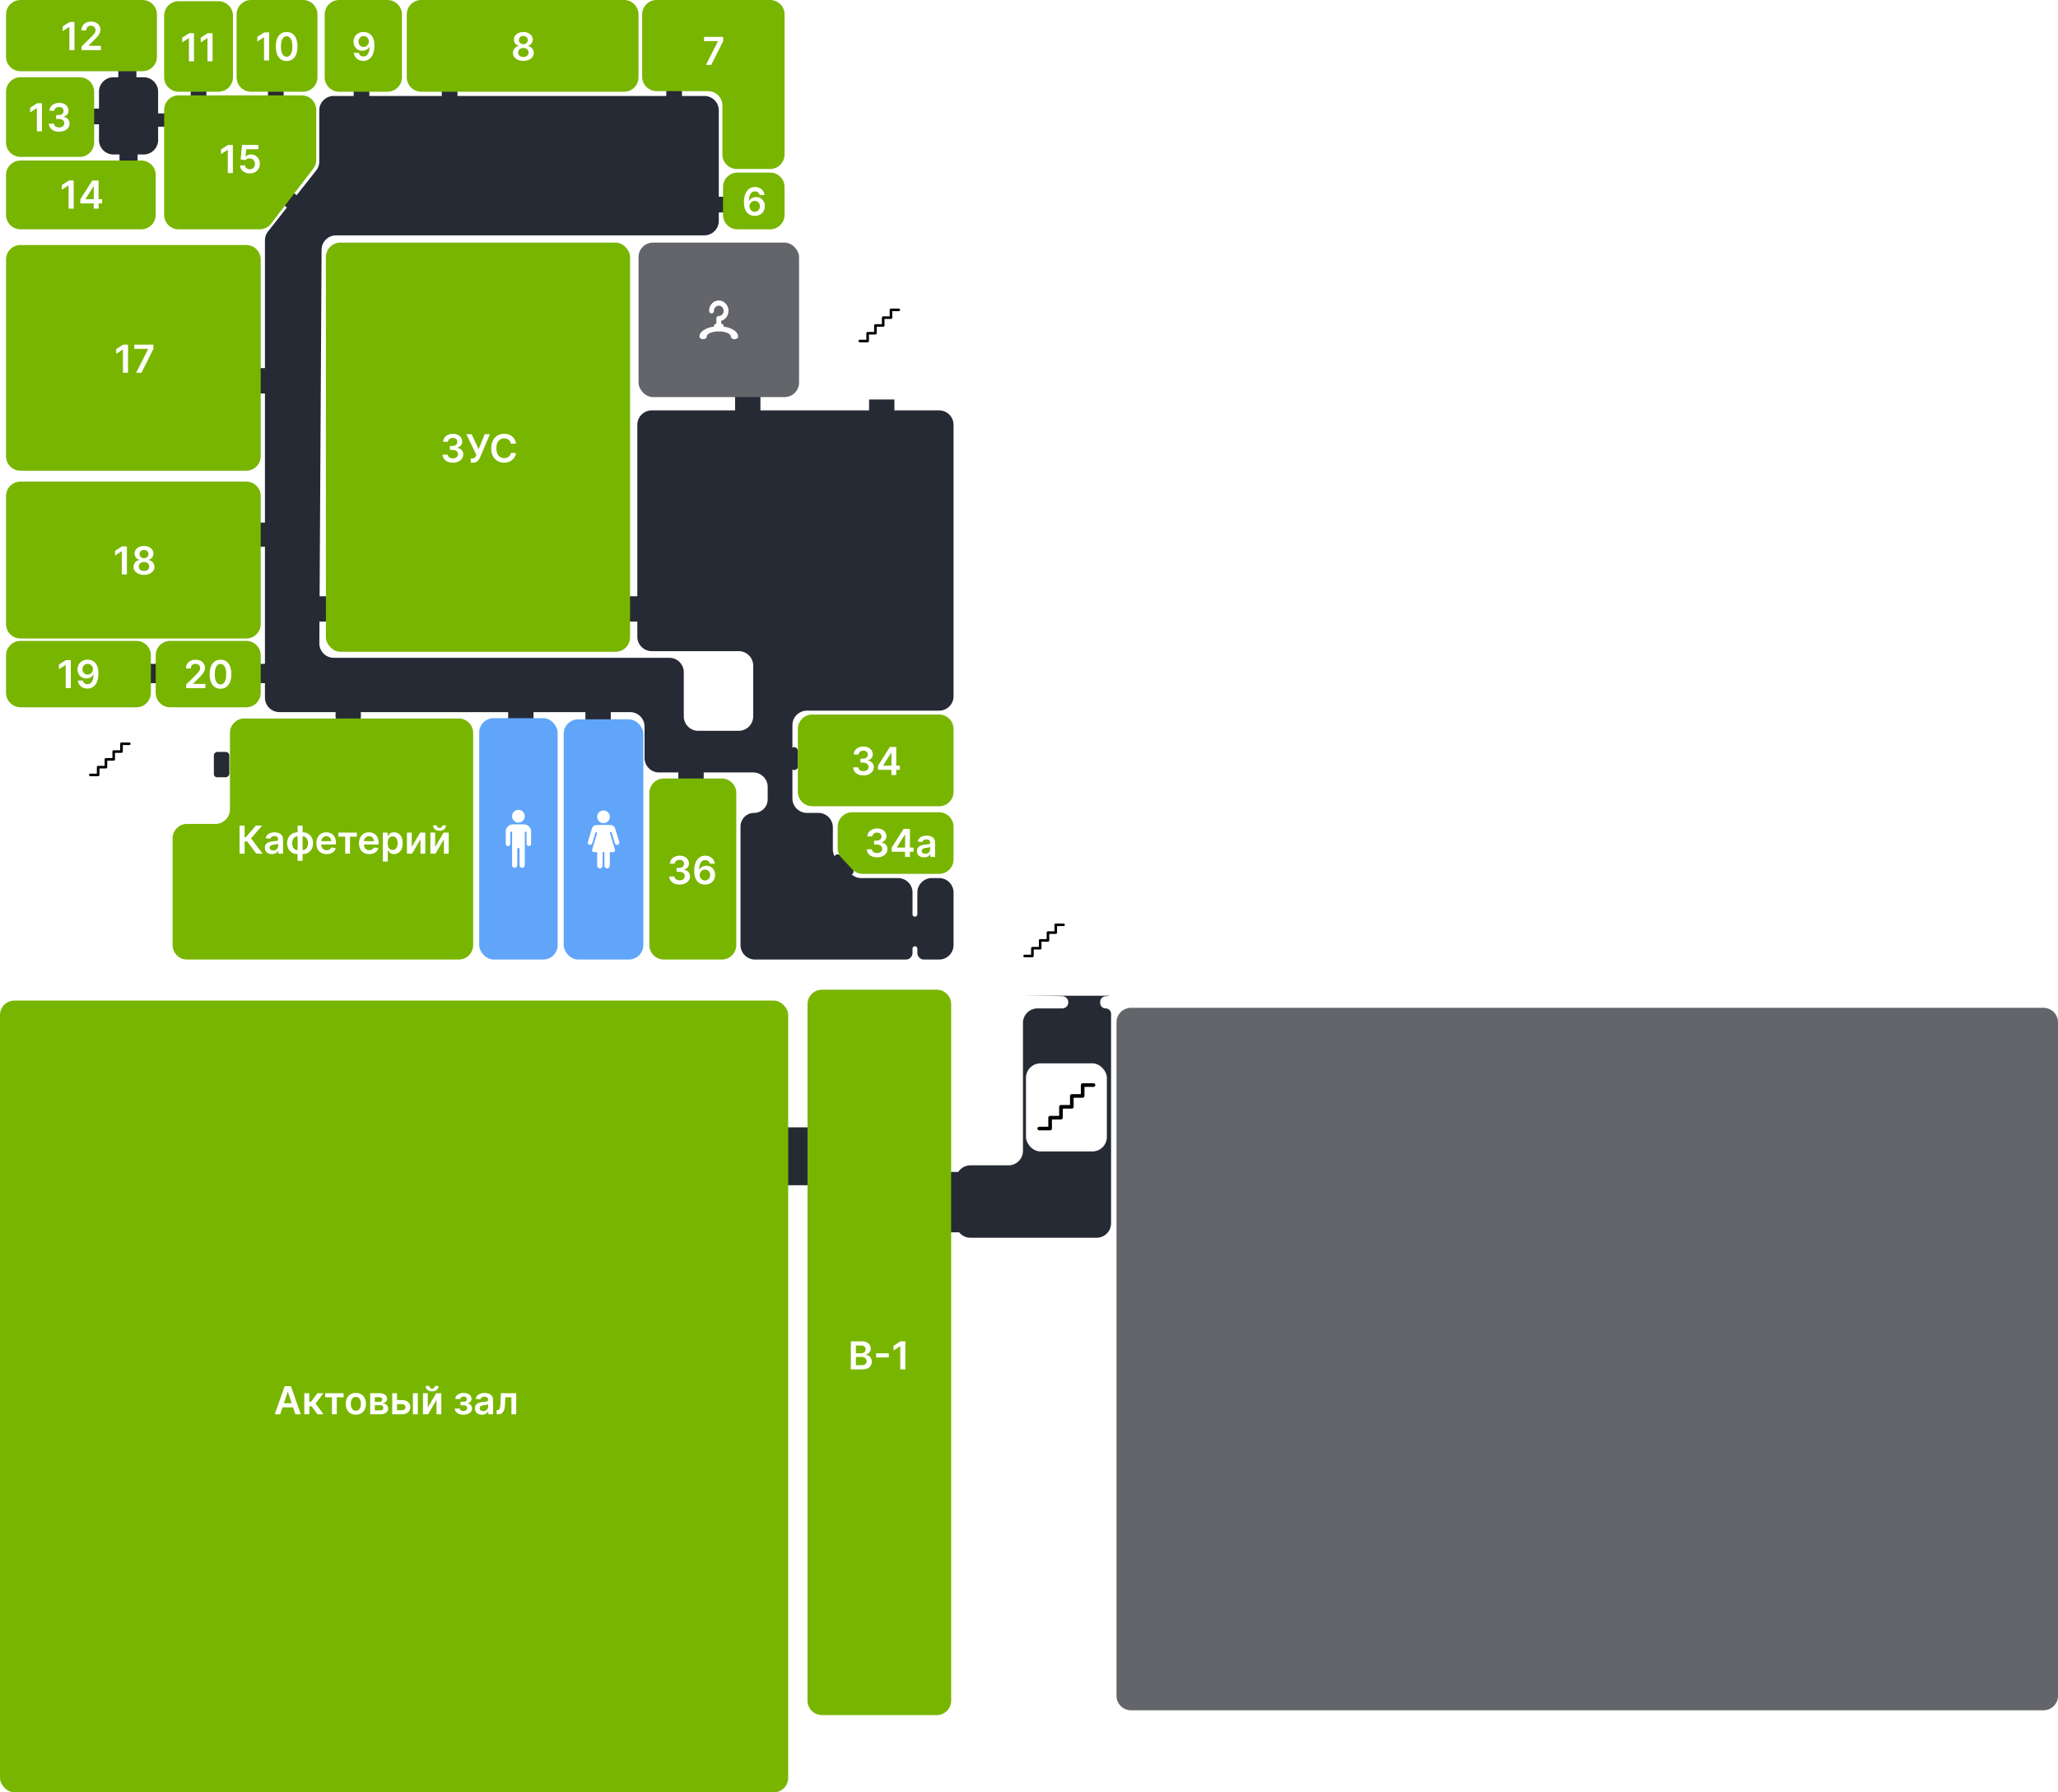 <svg xmlns="http://www.w3.org/2000/svg" width="1705" height="1485" fill="none"
  viewBox="0 0 1705 1485">
  <g>
    <g>
      <path fill="#262A34"
        d="M792 1013.5a12 12 0 0 0 12 12h104.5a12 12 0 0 0 12-12V840a4.5 4.5 0 0 0-4.5-4.5 4.5 4.5 0 0 1-4.5-4.5v-1a4.5 4.5 0 0 1 4.5-4.5 4.5 4.5 0 0 0 4.5-4.5v-53.5a12 12 0 0 0-12-12h-91a12 12 0 0 0-12 12v44.3a12 12 0 0 0 11.7 12l62.86 1.58a5.06 5.06 0 0 1-.12 10.12H859.5a12 12 0 0 0-12 12v106a12 12 0 0 1-12 12H804a12 12 0 0 0-12 12v36Z" />
    </g>
    <g>
      <rect width="11" height="14" x="141" y="94" fill="#262A34" rx="3"
        transform="rotate(90 141 94)" />
    </g>
    <g>
      <rect width="13" height="13" x="158" y="72" fill="#262A34" rx="3" />
    </g>
    <g>
      <rect width="13" height="13" x="222" y="72" fill="#262A34" rx="3" />
    </g>
    <g>
      <rect width="13" height="13" x="293" y="73" fill="#262A34" rx="3" />
    </g>
    <g>
      <rect width="13" height="13" x="366" y="73" fill="#262A34" rx="3" />
    </g>
    <g>
      <rect width="13" height="13" x="552" y="73" fill="#262A34" rx="3" />
    </g>
    <g>
      <rect width="37" height="48" x="643" y="934" fill="#262A34" rx="3" />
    </g>
    <g>
      <rect width="14" height="13" x="589" y="163" fill="#262A34" rx="3" />
    </g>
    <g>
      <rect width="16" height="15" x="113" y="53" fill="#262A34" rx="3"
        transform="rotate(90 113 53)" />
    </g>
    <g>
      <rect width="21" height="13" x="94" y="103" fill="#262A34" rx="3"
        transform="rotate(-180 94 103)" />
    </g>
    <g>
      <rect width="21" height="20" x="226" y="305" fill="#262A34" rx="3"
        transform="rotate(90 226 305)" />
    </g>
    <g>
      <rect width="16" height="12" x="133" y="550" fill="#262A34" rx="3"
        transform="rotate(90 133 550)" />
    </g>
    <g>
      <rect width="16" height="15" x="225" y="550" fill="#262A34" rx="3"
        transform="rotate(90 225 550)" />
    </g>
    <g>
      <rect width="21" height="13" x="190" y="623" fill="#262A34" rx="3"
        transform="rotate(90 190 623)" />
    </g>
    <g>
      <rect width="20" height="18" x="226" y="433" fill="#262A34" rx="3"
        transform="rotate(90 226 433)" />
    </g>
    <g>
      <rect width="20" height="50" x="781" y="971" fill="#262A34" rx="3" />
    </g>
    <g>
      <rect width="21" height="5.59" x="694.09" y="706.69" fill="#262A34" rx="2.8"
        transform="rotate(47 694.1 706.69)" />
    </g>
    <g>
      <rect width="13" height="13" x="233" y="168.34" fill="#262A34" rx="3"
        transform="rotate(-52.73 233 168.34)" />
    </g>
    <g>
      <rect width="6" height="19" x="655" y="619" fill="#262A34" rx="3" />
    </g>
    <g>
      <rect width="15" height="15" x="99" y="123" fill="#262A34" rx="3" />
    </g>
    <g data-object="Сокол__r__6056:3414">
      <path fill="#78B500"
        d="M694 685a12 12 0 0 1 12-12h72a12 12 0 0 1 12 12v27a12 12 0 0 1-12 12h-63.22a12 12 0 0 1-8.77-3.81l-8.78-9.42a12 12 0 0 1-3.23-8.18V685Z" />
      <path fill="#fff"
        d="M726.65 710.32c-1.63 0-3.09-.28-4.36-.84a7.3 7.3 0 0 1-3-2.34 6.06 6.06 0 0 1-1.17-3.47h4.27c.04.63.25 1.18.63 1.65.38.46.88.82 1.51 1.08.63.25 1.33.38 2.11.38.84 0 1.58-.14 2.22-.43.64-.3 1.15-.7 1.51-1.23a3 3 0 0 0 .53-1.8c.01-.7-.17-1.33-.54-1.87a3.76 3.76 0 0 0-1.61-1.26 6.4 6.4 0 0 0-2.53-.45h-2.05v-3.25h2.05c.81 0 1.52-.14 2.13-.42.61-.28 1.1-.68 1.44-1.18.35-.52.52-1.11.51-1.79a3.1 3.1 0 0 0-.44-1.71c-.3-.5-.72-.88-1.26-1.15a5 5 0 0 0-3.88-.02c-.6.25-1.1.62-1.46 1.1a2.8 2.8 0 0 0-.6 1.68h-4.05c.03-1.3.4-2.45 1.12-3.43.73-1 1.7-1.77 2.91-2.32a9.6 9.6 0 0 1 4.08-.84c1.56 0 2.9.3 4.05.87a6.6 6.6 0 0 1 2.67 2.33c.63.98.94 2.06.94 3.24a4.77 4.77 0 0 1-1.16 3.3 5.44 5.44 0 0 1-3.04 1.74v.18a5.9 5.9 0 0 1 3.76 1.82 5.17 5.17 0 0 1 1.3 3.64c0 1.3-.37 2.47-1.1 3.5a7.38 7.38 0 0 1-3.05 2.41c-1.3.59-2.77.88-4.44.88Zm12.08-4.64v-3.35l9.87-15.6h2.8v4.77h-1.7l-6.66 10.53v.19h13.79v3.46h-18.1Zm11.1 4.32v-5.34l.04-1.5v-16.43h3.98V710h-4.02Zm15.7.35c-1.1 0-2.1-.2-3-.59-.87-.4-1.57-1-2.08-1.77a5.2 5.2 0 0 1-.76-2.89c0-.98.18-1.8.54-2.44a4.2 4.2 0 0 1 1.49-1.55 7.5 7.5 0 0 1 2.13-.87c.8-.2 1.61-.35 2.46-.45 1.02-.1 1.85-.2 2.49-.28.64-.09 1.1-.23 1.39-.4.3-.2.44-.49.44-.88v-.07c0-.86-.25-1.52-.76-1.99s-1.24-.7-2.2-.7c-1 0-1.8.22-2.4.65-.58.44-.97.96-1.17 1.56l-3.85-.54a6.13 6.13 0 0 1 4.06-4.28 10.88 10.88 0 0 1 5.85-.25c.84.2 1.6.53 2.29.98a4.91 4.91 0 0 1 1.66 1.83c.42.77.63 1.74.63 2.9V710h-3.95v-2.4h-.14a5.01 5.01 0 0 1-2.75 2.38c-.67.25-1.46.37-2.37.37Zm1.07-3.02a4.4 4.4 0 0 0 2.14-.49 3.57 3.57 0 0 0 1.9-3.1v-2.06c-.13.1-.35.2-.66.3-.3.09-.64.17-1.02.24a32 32 0 0 1-2.1.31c-.6.09-1.15.22-1.64.41-.49.2-.87.46-1.15.8-.28.33-.42.76-.42 1.3 0 .75.28 1.32.83 1.71a3.6 3.6 0 0 0 2.12.58Z" />
    </g>
    <g>
      <rect width="21" height="18" x="535" y="494" fill="#262A34" rx="3"
        transform="rotate(90 535 494)" />
    </g>
    <g>
      <rect width="21" height="18" x="276" y="494" fill="#262A34" rx="3"
        transform="rotate(90 276 494)" />
    </g>
    <g>
      <rect width="21" height="9" x="278" y="588" fill="#262A34" rx="3" />
    </g>
    <g>
      <rect width="21" height="14" x="421" y="585" fill="#262A34" rx="3" />
    </g>
    <g>
      <rect width="21" height="15" x="485" y="585" fill="#262A34" rx="3" />
    </g>
    <g>
      <rect width="21" height="17" x="562" y="633" fill="#262A34" rx="3" />
    </g>
    <g>
      <rect width="21" height="17" x="720" y="328" fill="#262A34" rx="3" />
    </g>
    <g>
      <rect width="21" height="20" x="609" y="325" fill="#262A34" rx="3" />
    </g>
    <g data-object="Сокол__r__6056:3421">
      <path fill="#78B500"
        d="M532 12a12 12 0 0 1 12-12h94a12 12 0 0 1 12 12v116a12 12 0 0 1-12 12h-27.5a12 12 0 0 1-12-12V87.5a12 12 0 0 0-12-12H544a12 12 0 0 1-12-12V12Z" />
      <path fill="#fff" d="m584.86 53.8 9.9-19.6v-.15h-11.49v-3.52h15.86v3.6l-9.9 19.67h-4.37Z" />
    </g>
    <g data-object="Сокол__r__2596:512">
      <path fill="#78B500"
        d="M599 155a12 12 0 0 1 12-12h27a12 12 0 0 1 12 12v23a12 12 0 0 1-12 12h-27a12 12 0 0 1-12-12v-23Z" />
      <path fill="#fff"
        d="M625.25 178.85c-1.1 0-2.2-.2-3.26-.58a7.67 7.67 0 0 1-2.86-1.88 9.22 9.22 0 0 1-2.02-3.46 16.4 16.4 0 0 1-.74-5.38c0-1.99.21-3.77.63-5.33a11.8 11.8 0 0 1 1.83-3.95 8.07 8.07 0 0 1 2.88-2.48 8.3 8.3 0 0 1 3.78-.85 8.5 8.5 0 0 1 3.89.86 7.31 7.31 0 0 1 4.04 5.73h-4.14c-.21-.9-.65-1.6-1.31-2.14a3.76 3.76 0 0 0-2.48-.8c-1.61 0-2.85.7-3.72 2.1-.87 1.4-1.3 3.32-1.31 5.77h.16c.37-.66.85-1.24 1.44-1.71a7.08 7.08 0 0 1 4.38-1.5 6.98 6.98 0 0 1 6.26 3.67 7.8 7.8 0 0 1 .94 3.9c0 1.54-.34 2.91-1.04 4.13a7.57 7.57 0 0 1-2.95 2.86 8.84 8.84 0 0 1-4.4 1.04Zm-.02-3.41c.83 0 1.57-.2 2.22-.6a4.55 4.55 0 0 0 2.1-3.92c0-.84-.17-1.59-.55-2.27a4.15 4.15 0 0 0-3.71-2.19 4.2 4.2 0 0 0-3.1 1.33 4.59 4.59 0 0 0 .83 7.04c.65.4 1.39.6 2.21.6Z" />
    </g>
    <g data-object="Сокол__r__2596:475">
      <path fill="#78B500"
        d="M337 12a12 12 0 0 1 12-12h168a12 12 0 0 1 12 12v52a12 12 0 0 1-12 12H349a12 12 0 0 1-12-12V12Z" />
      <path fill="#fff"
        d="M433.6 50.43c-1.69 0-3.19-.28-4.5-.85a7.49 7.49 0 0 1-3.07-2.33 5.5 5.5 0 0 1-1.09-3.38c0-.97.2-1.87.64-2.69a6.01 6.01 0 0 1 4.22-3.1v-.16a4.92 4.92 0 0 1-2.9-1.83 5.28 5.28 0 0 1-1.1-3.33c0-1.2.33-2.26 1-3.2a6.82 6.82 0 0 1 2.78-2.22 9.45 9.45 0 0 1 4.02-.82c1.5 0 2.82.27 3.99.82a6.83 6.83 0 0 1 2.77 2.22c.68.94 1.02 2 1.02 3.2 0 1.26-.37 2.37-1.12 3.33a4.9 4.9 0 0 1-2.88 1.83v.16a6 6 0 0 1 4.86 5.8c0 1.25-.36 2.38-1.1 3.37a7.49 7.49 0 0 1-3.07 2.33c-1.3.57-2.79.85-4.47.85Zm0-3.25a5.4 5.4 0 0 0 2.27-.44 3.44 3.44 0 0 0 2.04-3.16c0-.74-.2-1.4-.57-1.97a3.8 3.8 0 0 0-1.54-1.35 4.82 4.82 0 0 0-2.2-.49c-.83 0-1.58.16-2.23.5a3.8 3.8 0 0 0-1.54 1.34 3.44 3.44 0 0 0-.55 1.97 3.3 3.3 0 0 0 2.02 3.15c.65.3 1.42.45 2.3.45Zm0-10.6c.71 0 1.34-.14 1.89-.43a3.29 3.29 0 0 0 1.8-3 3.43 3.43 0 0 0-.49-1.74c-.3-.5-.74-.9-1.3-1.17a4.17 4.17 0 0 0-1.9-.42c-.74 0-1.38.14-1.94.42a3.08 3.08 0 0 0-1.74 2.92c-.01.67.14 1.27.45 1.78.32.51.76.91 1.3 1.2.57.3 1.21.44 1.93.44Z" />
    </g>
    <g data-object="Сокол__r__2609:344">
      <path fill="#78B500"
        d="M661 604a12 12 0 0 1 12-12h105a12 12 0 0 1 12 12v52a12 12 0 0 1-12 12H673a12 12 0 0 1-12-12v-52Z" />
      <path fill="#fff"
        d="M715.32 642.43c-1.63 0-3.09-.28-4.36-.84a7.28 7.28 0 0 1-3-2.34 6.07 6.07 0 0 1-1.17-3.47h4.27c.04.63.25 1.18.63 1.65.38.46.88.82 1.5 1.08.64.26 1.34.39 2.12.39.83 0 1.57-.15 2.22-.43a3.6 3.6 0 0 0 1.5-1.23c.37-.52.55-1.13.54-1.8a3.12 3.12 0 0 0-.54-1.87 3.6 3.6 0 0 0-1.62-1.26c-.7-.3-1.53-.46-2.52-.46h-2.06v-3.25h2.06a5 5 0 0 0 2.13-.42 3.5 3.5 0 0 0 1.44-1.18c.35-.52.52-1.11.51-1.78a3.1 3.1 0 0 0-.44-1.72c-.3-.5-.72-.88-1.26-1.15a5 5 0 0 0-3.88-.02c-.6.26-1.1.62-1.47 1.1a2.8 2.8 0 0 0-.59 1.68h-4.05a5.9 5.9 0 0 1 1.12-3.43 7.3 7.3 0 0 1 2.91-2.32 9.6 9.6 0 0 1 4.08-.84c1.55 0 2.9.3 4.05.88a6.6 6.6 0 0 1 2.67 2.33c.63.97.94 2.05.94 3.24 0 1.3-.38 2.4-1.16 3.3a5.44 5.44 0 0 1-3.04 1.73v.18a5.9 5.9 0 0 1 3.76 1.82 5.2 5.2 0 0 1 1.3 3.65c0 1.3-.37 2.47-1.11 3.5a7.37 7.37 0 0 1-3.05 2.4c-1.28.59-2.76.88-4.43.88Zm12.07-4.63v-3.36l9.88-15.6h2.8v4.77h-1.71l-6.65 10.54v.18h13.78v3.46h-18.1Zm11.1 4.31v-5.34l.05-1.5v-16.43h3.98v23.27h-4.02Z" />
    </g>
    <g data-object="Сокол__r__2609:355">
      <path fill="#78B500"
        d="M538 657a12 12 0 0 1 12-12h48a12 12 0 0 1 12 12v126a12 12 0 0 1-12 12h-48a12 12 0 0 1-12-12V657Z" />
      <path fill="#fff"
        d="M563.03 732.88c-1.63 0-3.09-.28-4.36-.84a7.3 7.3 0 0 1-3-2.34 6.06 6.06 0 0 1-1.17-3.46h4.27c.04.62.25 1.17.63 1.64.37.47.88.83 1.5 1.08.63.26 1.34.39 2.12.39a5.4 5.4 0 0 0 2.22-.43 3.6 3.6 0 0 0 1.5-1.23c.37-.52.55-1.13.54-1.8 0-.71-.17-1.33-.54-1.87a3.65 3.65 0 0 0-1.62-1.26c-.7-.3-1.54-.46-2.52-.46h-2.06v-3.25h2.06a5 5 0 0 0 2.12-.42 3.4 3.4 0 0 0 1.45-1.18c.35-.51.52-1.1.5-1.78a3.1 3.1 0 0 0-1.7-2.87 5.01 5.01 0 0 0-3.88-.02 3.7 3.7 0 0 0-1.46 1.1 2.8 2.8 0 0 0-.59 1.69H555c.03-1.3.4-2.45 1.12-3.44a7.27 7.27 0 0 1 2.91-2.31 9.61 9.61 0 0 1 4.08-.85c1.55 0 2.9.3 4.04.88a6.6 6.6 0 0 1 2.68 2.33c.62.98.94 2.06.94 3.24 0 1.3-.38 2.4-1.16 3.3a5.45 5.45 0 0 1-3.05 1.73v.18a5.9 5.9 0 0 1 3.77 1.82 5.3 5.3 0 0 1 1.3 3.65c0 1.3-.37 2.47-1.11 3.5a7.38 7.38 0 0 1-3.05 2.4c-1.29.6-2.76.88-4.43.88Zm21.01 0a9.8 9.8 0 0 1-3.26-.58 7.69 7.69 0 0 1-2.86-1.87 9.23 9.23 0 0 1-2.02-3.47c-.5-1.44-.75-3.24-.74-5.37 0-2 .21-3.77.63-5.33a11.77 11.77 0 0 1 1.84-3.96 8.05 8.05 0 0 1 2.87-2.47 8.28 8.28 0 0 1 3.78-.86c1.47 0 2.76.3 3.89.87a7.33 7.33 0 0 1 4.05 5.73h-4.15a3.78 3.78 0 0 0-1.3-2.14 3.76 3.76 0 0 0-2.49-.8c-1.61 0-2.85.7-3.72 2.1-.87 1.4-1.3 3.32-1.31 5.77h.16c.37-.67.85-1.24 1.44-1.72a7.08 7.08 0 0 1 4.38-1.5 6.98 6.98 0 0 1 6.26 3.67c.63 1.14.95 2.44.94 3.91a8 8 0 0 1-1.04 4.13 7.6 7.6 0 0 1-2.95 2.86 8.84 8.84 0 0 1-4.4 1.03Zm-.02-3.4c.83 0 1.57-.2 2.22-.6a4.56 4.56 0 0 0 2.1-3.92c0-.84-.17-1.6-.54-2.27a4.16 4.16 0 0 0-3.72-2.2 4.2 4.2 0 0 0-3.1 1.34 4.58 4.58 0 0 0 .83 7.03c.65.41 1.39.61 2.21.61Z" />
    </g>
    <g data-object="Сокол__r__2596:483">
      <path fill="#78B500"
        d="M196 12a12 12 0 0 1 12-12h43a12 12 0 0 1 12 12v52a12 12 0 0 1-12 12h-43a12 12 0 0 1-12-12V12Z" />
      <path fill="#fff"
        d="M222.97 26.84v23.27h-4.22V30.94h-.13l-5.44 3.48v-3.86l5.78-3.72h4.01Zm14.51 23.72a8.14 8.14 0 0 1-4.82-1.42 9.05 9.05 0 0 1-3.08-4.13 17.74 17.74 0 0 1-1.06-6.51c0-2.54.36-4.7 1.07-6.48a8.91 8.91 0 0 1 3.09-4.09 8.16 8.16 0 0 1 4.8-1.4 8.1 8.1 0 0 1 4.8 1.4 8.8 8.8 0 0 1 3.09 4.1 17.34 17.34 0 0 1 1.08 6.47c0 2.54-.36 4.72-1.08 6.52a8.87 8.87 0 0 1-3.08 4.12 8.09 8.09 0 0 1-4.8 1.42Zm0-3.56c1.46 0 2.6-.72 3.45-2.15.84-1.44 1.27-3.56 1.27-6.35 0-1.85-.2-3.4-.58-4.66a6.18 6.18 0 0 0-1.64-2.84 3.58 3.58 0 0 0-2.5-.97c-1.44 0-2.59.72-3.43 2.16-.84 1.43-1.27 3.54-1.27 6.3-.01 1.87.18 3.43.55 4.7a6.27 6.27 0 0 0 1.64 2.85c.7.64 1.54.96 2.51.96Z" />
    </g>
    <g data-object="Сокол__r__2596:509">
      <path fill="#78B500"
        d="M269 12a12 12 0 0 1 12-12h40a12 12 0 0 1 12 12v52a12 12 0 0 1-12 12h-40a12 12 0 0 1-12-12V12Z" />
      <path fill="#fff"
        d="M301.3 26.52c1.12.01 2.2.2 3.25.6 1.06.37 2.02 1 2.87 1.86a9 9 0 0 1 2.02 3.44c.5 1.44.75 3.22.75 5.34 0 2-.2 3.79-.64 5.36a11.93 11.93 0 0 1-1.83 3.98 8.07 8.07 0 0 1-2.87 2.48 8.25 8.25 0 0 1-3.79.85 8.53 8.53 0 0 1-3.9-.86 7.34 7.34 0 0 1-4.03-5.8h4.15c.21.93.64 1.66 1.3 2.2.65.54 1.48.81 2.48.81 1.62 0 2.86-.7 3.73-2.1.87-1.4 1.3-3.35 1.3-5.84h-.15a5.97 5.97 0 0 1-3.46 2.83c-.74.26-1.53.39-2.36.39a7.04 7.04 0 0 1-6.26-3.66 8 8 0 0 1-.96-3.9 8 8 0 0 1 1.05-4.08 7.6 7.6 0 0 1 2.94-2.86 8.71 8.71 0 0 1 4.41-1.04Zm.01 3.41a4.18 4.18 0 0 0-3.76 2.22 4.75 4.75 0 0 0 0 4.51 4.14 4.14 0 0 0 3.71 2.2 4.19 4.19 0 0 0 3.11-1.34 4.64 4.64 0 0 0 1.26-3.15c0-.8-.19-1.53-.57-2.2a4.39 4.39 0 0 0-1.53-1.63 4.04 4.04 0 0 0-2.22-.6Z" />
    </g>
    <g data-object="Сокол__r__6056:3431">
      <path fill="#78B500"
        d="M136 91a12 12 0 0 1 12-12h102a12 12 0 0 1 12 12v41.43a12 12 0 0 1-2.48 7.3L224.6 185.3a12 12 0 0 1-9.52 4.7H148a12 12 0 0 1-12-12V91Z" />
      <path fill="#fff"
        d="M192.93 120.08v23.27h-4.21v-19.17h-.14l-5.44 3.47v-3.86l5.78-3.72h4.01Zm14 23.59a9.38 9.38 0 0 1-4.06-.86 7.26 7.26 0 0 1-2.86-2.36c-.7-1-1.06-2.14-1.11-3.43h4.1a3.2 3.2 0 0 0 1.23 2.34c.75.6 1.65.9 2.7.9a4.08 4.08 0 0 0 3.73-2.15c.37-.67.56-1.44.55-2.3 0-.89-.18-1.67-.56-2.35a4.17 4.17 0 0 0-1.56-1.6c-.66-.4-1.41-.6-2.27-.6-.7 0-1.38.13-2.06.4a4.2 4.2 0 0 0-1.6 1.04l-3.8-.63 1.21-12h13.5v3.53h-10.01l-.67 6.17h.14c.43-.5 1.04-.93 1.82-1.26a6.45 6.45 0 0 1 2.6-.51 7.16 7.16 0 0 1 6.38 3.72c.64 1.16.96 2.49.96 3.98 0 1.54-.36 2.9-1.07 4.11a7.55 7.55 0 0 1-2.94 2.83 8.92 8.92 0 0 1-4.35 1.03Z" />
    </g>
    <g data-object="Сокол__r__2596:489">
      <path fill="#78B500"
        d="M136 13a12 12 0 0 1 12-12h33a12 12 0 0 1 12 12v51a12 12 0 0 1-12 12h-33a12 12 0 0 1-12-12V13Z" />
      <path fill="#fff"
        d="M160.73 27.51v23.27h-4.21V31.61h-.14l-5.44 3.48v-3.86l5.78-3.72h4.01Zm15.38 0v23.27h-4.22V31.61h-.14l-5.44 3.48v-3.86l5.78-3.72h4.02Z" />
    </g>
    <g data-object="Сокол__r__2596:493">
      <path fill="#78B500"
        d="M5 12A12 12 0 0 1 17 0h101a12 12 0 0 1 12 12v35a12 12 0 0 1-12 12H17A12 12 0 0 1 5 47V12Z" />
      <path fill="#fff"
        d="M61.7 18.22V41.5h-4.22V22.33h-.13L51.9 25.8v-3.86l5.79-3.72h4.01Zm5.9 23.28v-3.05l8.09-7.92c.77-.78 1.42-1.47 1.93-2.08.52-.6.9-1.2 1.16-1.76.26-.57.39-1.18.39-1.82a3.32 3.32 0 0 0-1.88-3.11 4.43 4.43 0 0 0-1.99-.43 4.1 4.1 0 0 0-2 .47c-.59.31-1.03.76-1.35 1.33a4.27 4.27 0 0 0-.47 2.06h-4a7.2 7.2 0 0 1 1-3.85 6.83 6.83 0 0 1 2.79-2.54c1.19-.6 2.55-.9 4.09-.9 1.56 0 2.93.3 4.11.88a6.7 6.7 0 0 1 2.75 2.4c.66 1.01 1 2.17 1 3.47 0 .88-.18 1.73-.5 2.57a10.9 10.9 0 0 1-1.77 2.8c-.83 1.02-2 2.26-3.51 3.71l-4.01 4.08v.16h10.13v3.53H67.61Z" />
    </g>
    <g data-object="Сокол__r__2596:499">
      <path fill="#78B500"
        d="M5 76a12 12 0 0 1 12-12h49a12 12 0 0 1 12 12v42a12 12 0 0 1-12 12H17a12 12 0 0 1-12-12V76Z" />
      <path fill="#fff"
        d="M34.75 85.54v23.27h-4.21V89.64h-.14l-5.44 3.48v-3.87l5.78-3.71h4.01Zm14.27 23.59c-1.64 0-3.1-.28-4.37-.84a7.3 7.3 0 0 1-3-2.35 6.07 6.07 0 0 1-1.17-3.46h4.27c.04.63.25 1.18.63 1.65.38.46.88.82 1.51 1.08.63.25 1.33.38 2.11.38.84 0 1.58-.14 2.22-.43.64-.3 1.15-.7 1.51-1.23.37-.52.54-1.12.54-1.8A3.24 3.24 0 0 0 51.11 99a6.3 6.3 0 0 0-2.53-.45h-2.05V95.3h2.05c.81 0 1.52-.14 2.13-.42.61-.28 1.1-.68 1.44-1.18.35-.52.52-1.11.51-1.79a3.1 3.1 0 0 0-.44-1.71 3 3 0 0 0-1.26-1.15 5 5 0 0 0-3.88-.02c-.6.25-1.1.62-1.46 1.1a2.8 2.8 0 0 0-.6 1.68h-4.05a5.9 5.9 0 0 1 1.13-3.43c.72-1 1.7-1.77 2.9-2.32a9.6 9.6 0 0 1 4.08-.84c1.56 0 2.9.29 4.05.87a6.6 6.6 0 0 1 2.67 2.33c.63.98.94 2.06.94 3.24a4.77 4.77 0 0 1-1.16 3.3 5.44 5.44 0 0 1-3.04 1.74v.18a5.9 5.9 0 0 1 3.76 1.82 5.17 5.17 0 0 1 1.3 3.64c0 1.3-.36 2.47-1.1 3.5a7.38 7.38 0 0 1-3.05 2.41c-1.29.58-2.77.88-4.43.88Z" />
    </g>
    <g data-object="Сокол__r__2596:496">
      <path fill="#78B500"
        d="M5 145a12 12 0 0 1 12-12h100a12 12 0 0 1 12 12v33a12 12 0 0 1-12 12H17a12 12 0 0 1-12-12v-33Z" />
      <path fill="#fff"
        d="M61.06 149.56v23.28h-4.22v-19.18h-.13l-5.45 3.48v-3.86l5.79-3.72h4Zm5.49 18.96v-3.36l9.87-15.6h2.8v4.78h-1.7l-6.65 10.53v.18h13.78v3.47h-18.1Zm11.1 4.31v-5.34l.04-1.5v-16.43h3.98v23.28h-4.02Z" />
    </g>
    <g data-object="Сокол__r__2604:83">
      <path fill="#78B500"
        d="M5 215a12 12 0 0 1 12-12h187a12 12 0 0 1 12 12v163a12 12 0 0 1-12 12H17a12 12 0 0 1-12-12V215Z" />
      <path fill="#fff"
        d="M106.07 285.52v23.27h-4.22v-19.17h-.14l-5.44 3.48v-3.87l5.79-3.71h4Zm6.76 23.27 9.9-19.59v-.16h-11.5v-3.52h15.86v3.6l-9.89 19.67h-4.37Z" />
    </g>
    <g data-object="Сокол__r__6056:3425">
      <path fill="#78B500"
        d="M190.5 607.28a12 12 0 0 1 12-12H380a12 12 0 0 1 12 12V783a12 12 0 0 1-12 12H155a12 12 0 0 1-12-12v-88.37a12 12 0 0 1 12-12h23.5a12 12 0 0 0 12-12v-63.35Z" />
      <path fill="#fff"
        d="m212.4 707.29-7.66-10.17h-2.07v10.17h-4.22V684h4.22v9.57h1.05L212 684h5.19l-9.2 10.62 9.6 12.66h-5.2Zm12.9.35c-1.11 0-2.11-.2-3-.6a4.93 4.93 0 0 1-2.09-1.76 5.18 5.18 0 0 1-.76-2.9c0-.98.18-1.8.55-2.43.36-.65.86-1.16 1.49-1.55a7.5 7.5 0 0 1 2.12-.88c.8-.2 1.62-.35 2.47-.44 1.02-.1 1.85-.2 2.48-.28.64-.1 1.1-.23 1.4-.41.29-.2.44-.48.44-.88v-.06a2.6 2.6 0 0 0-.77-2c-.5-.46-1.23-.7-2.19-.7-1 0-1.8.22-2.4.66-.58.44-.97.96-1.18 1.56l-3.84-.55a6.13 6.13 0 0 1 4.06-4.27 10.55 10.55 0 0 1 5.84-.25c.84.2 1.6.52 2.3.98a4.91 4.91 0 0 1 1.65 1.83c.43.77.64 1.74.64 2.9v11.68h-3.96v-2.4h-.13a5.03 5.03 0 0 1-2.75 2.37c-.68.25-1.47.38-2.38.38Zm1.06-3.02c.83 0 1.54-.17 2.15-.5.6-.33 1.07-.77 1.4-1.31.33-.55.5-1.14.5-1.78v-2.06c-.13.1-.35.2-.66.3-.3.08-.65.16-1.03.23a31.26 31.26 0 0 1-2.09.32c-.61.08-1.16.22-1.64.4-.49.2-.87.46-1.15.8-.28.34-.42.77-.42 1.3 0 .76.27 1.33.83 1.72.55.38 1.25.58 2.11.58Zm20.2 8.6v-29.2h4.13v29.2h-4.13Zm0-5.6a9.23 9.23 0 0 1-3.5-.64 7.98 7.98 0 0 1-4.54-4.68c-.42-1.1-.63-2.33-.63-3.67 0-1.34.21-2.57.63-3.67a7.9 7.9 0 0 1 4.53-4.7 9.23 9.23 0 0 1 3.51-.66h.88v18.03h-.88Zm0-3.31h.52v-11.39h-.52a4 4 0 0 0-3.32 1.7 5.89 5.89 0 0 0-.86 1.81 8.14 8.14 0 0 0-.28 2.2c0 1.03.17 1.99.51 2.85a4.8 4.8 0 0 0 1.5 2.06 3.9 3.9 0 0 0 2.45.77Zm4.13 3.32h-.88V689.6h.88c1.28 0 2.45.22 3.51.65a8.16 8.16 0 0 1 4.52 4.7c.43 1.11.64 2.34.64 3.68 0 1.34-.21 2.56-.64 3.67a8.17 8.17 0 0 1-1.78 2.84c-.76.8-1.68 1.4-2.74 1.84a9.23 9.23 0 0 1-3.51.65Zm0-3.32c.74 0 1.38-.15 1.93-.44a4 4 0 0 0 1.39-1.23c.38-.52.66-1.13.85-1.8a8.31 8.31 0 0 0-.22-5.07 4.66 4.66 0 0 0-1.5-2.06 3.83 3.83 0 0 0-2.45-.79h-.51v11.39h.51Zm19.87 3.32a8.99 8.99 0 0 1-4.53-1.1 7.39 7.39 0 0 1-2.92-3.1 10.42 10.42 0 0 1-1.03-4.77c0-1.8.34-3.37 1.03-4.73a7.74 7.74 0 0 1 7.23-4.33c1.08 0 2.1.18 3.05.53.96.34 1.81.87 2.55 1.59a7.47 7.47 0 0 1 1.75 2.75c.42 1.1.63 2.42.63 3.95v1.26h-14.3v-2.77h10.36a4.47 4.47 0 0 0-.51-2.1 3.72 3.72 0 0 0-1.4-1.47 3.93 3.93 0 0 0-2.07-.53 4 4 0 0 0-2.21.61 4.2 4.2 0 0 0-1.5 1.6 4.6 4.6 0 0 0-.53 2.14v2.42c0 1.02.19 1.89.56 2.62.37.71.89 1.27 1.56 1.65.66.38 1.44.57 2.34.57.6 0 1.14-.08 1.62-.25.49-.17.9-.43 1.26-.76s.63-.75.81-1.24l3.84.43a5.99 5.99 0 0 1-1.39 2.66 6.75 6.75 0 0 1-2.59 1.75 9.86 9.86 0 0 1-3.61.62Zm9.79-14.42v-3.38h15.27v3.38h-5.65v14.08H286V693.2h-5.64Zm25.55 14.42a9 9 0 0 1-4.53-1.1 7.39 7.39 0 0 1-2.92-3.1 10.42 10.42 0 0 1-1.02-4.77c0-1.8.34-3.37 1.02-4.73a7.73 7.73 0 0 1 7.24-4.33 8.8 8.8 0 0 1 3.04.53c.96.34 1.81.87 2.55 1.59a7.45 7.45 0 0 1 1.75 2.75c.42 1.1.64 2.42.64 3.95v1.26h-14.31v-2.77h10.36c0-.79-.18-1.49-.51-2.1a3.71 3.71 0 0 0-1.4-1.47 3.93 3.93 0 0 0-2.07-.53 4 4 0 0 0-2.21.61c-.64.4-1.13.93-1.49 1.6a4.57 4.57 0 0 0-.53 2.14v2.42c0 1.02.18 1.89.55 2.62.37.71.9 1.27 1.56 1.65.67.38 1.45.57 2.34.57.6 0 1.14-.08 1.63-.25a3.2 3.2 0 0 0 2.06-2l3.84.43a5.98 5.98 0 0 1-1.38 2.66 6.75 6.75 0 0 1-2.6 1.75 9.84 9.84 0 0 1-3.6.62Zm11.25 6.2v-24h4.04v2.89h.24c.21-.43.51-.88.9-1.35.38-.49.9-.9 1.56-1.24.66-.35 1.5-.53 2.53-.53a6.65 6.65 0 0 1 6.24 4.07c.64 1.34.96 2.97.96 4.91 0 1.92-.31 3.55-.94 4.89a7.18 7.18 0 0 1-2.57 3.07 6.6 6.6 0 0 1-3.68 1.05 5.06 5.06 0 0 1-4.08-1.7 7.8 7.8 0 0 1-.92-1.35h-.17v9.3h-4.12Zm4.03-15.27c0 1.13.16 2.12.48 2.97.32.84.79 1.5 1.4 1.98.6.47 1.35.7 2.22.7.91 0 1.67-.24 2.29-.72a4.49 4.49 0 0 0 1.38-2.01c.32-.86.48-1.83.48-2.92 0-1.08-.16-2.05-.47-2.89a4.34 4.34 0 0 0-1.38-1.97 3.63 3.63 0 0 0-2.3-.72c-.88 0-1.62.23-2.24.7a4.26 4.26 0 0 0-1.4 1.94 8.4 8.4 0 0 0-.46 2.94Zm19.93 3.16 6.99-11.89h4.23v17.46h-3.98v-11.9l-6.97 11.9h-4.24v-17.46h3.97v11.89Zm19.4 0 7-11.89h4.22v17.46h-3.97v-11.9l-6.97 11.9h-4.24v-17.46h3.97v11.89Zm5.87-17.89h3.08c0 1.33-.48 2.4-1.44 3.23a5.77 5.77 0 0 1-3.89 1.23 5.76 5.76 0 0 1-3.87-1.23 4.03 4.03 0 0 1-1.43-3.23h3.06c0 .55.17 1.04.5 1.47.34.42.92.63 1.74.63.8 0 1.38-.2 1.72-.63.34-.43.52-.91.53-1.47Z" />
    </g>
    <g data-object="Сокол__r__2604:86">
      <path fill="#78B500"
        d="M5 411a12 12 0 0 1 12-12h187a12 12 0 0 1 12 12v106a12 12 0 0 1-12 12H17a12 12 0 0 1-12-12V411Z" />
      <path fill="#fff"
        d="M105.13 452.68v23.28h-4.22v-19.17h-.13l-5.45 3.47v-3.86l5.79-3.72h4Zm14.18 23.6a11.2 11.2 0 0 1-4.5-.86 7.48 7.48 0 0 1-3.07-2.33 5.46 5.46 0 0 1-1.09-3.37c0-.98.2-1.88.64-2.7a6.01 6.01 0 0 1 4.22-3.1v-.16a4.93 4.93 0 0 1-2.9-1.83 5.28 5.28 0 0 1-1.1-3.33c0-1.2.33-2.26 1-3.2a6.83 6.83 0 0 1 2.78-2.22 9.44 9.44 0 0 1 4.02-.81c1.5 0 2.82.27 3.99.81a6.82 6.82 0 0 1 2.77 2.22c.68.94 1.03 2 1.03 3.2 0 1.26-.38 2.37-1.13 3.33a4.91 4.91 0 0 1-2.88 1.83v.16a6.02 6.02 0 0 1 4.2 3.1c.45.82.67 1.72.67 2.7a5.5 5.5 0 0 1-1.11 3.37 7.48 7.48 0 0 1-3.07 2.33c-1.3.57-2.79.85-4.47.85Zm0-3.25c.87 0 1.63-.15 2.27-.45.65-.3 1.15-.73 1.5-1.27a3.54 3.54 0 0 0-.03-3.85 3.81 3.81 0 0 0-1.53-1.36 4.82 4.82 0 0 0-2.2-.48c-.84 0-1.58.16-2.24.48a3.9 3.9 0 0 0-1.54 1.36 3.44 3.44 0 0 0-.55 1.96 3.3 3.3 0 0 0 2.03 3.15c.65.3 1.41.45 2.3.45Zm0-10.6a4 4 0 0 0 1.89-.44A3.29 3.29 0 0 0 123 459a3.14 3.14 0 0 0-1.78-2.92 4.16 4.16 0 0 0-1.9-.42c-.74 0-1.4.14-1.95.42a3.08 3.08 0 0 0-1.74 2.92c0 .68.14 1.27.45 1.79.32.5.76.9 1.31 1.2.56.29 1.2.43 1.92.43Z" />
    </g>
    <g data-object="Сокол__r__2604:90">
      <path fill="#78B500"
        d="M5 543a12 12 0 0 1 12-12h96a12 12 0 0 1 12 12v31a12 12 0 0 1-12 12H17a12 12 0 0 1-12-12v-31Z" />
      <path fill="#fff"
        d="M58.65 546.9v23.27h-4.22V551h-.13l-5.44 3.48v-3.86l5.78-3.72h4.01Zm13.99-.32c1.11.01 2.2.2 3.25.6 1.06.37 2.01 1 2.86 1.86a9 9 0 0 1 2.03 3.44c.5 1.44.75 3.22.75 5.34 0 2-.2 3.79-.64 5.36a11.92 11.92 0 0 1-1.83 3.98 8.07 8.07 0 0 1-2.88 2.48 8.25 8.25 0 0 1-3.78.85 8.53 8.53 0 0 1-3.9-.86 7.34 7.34 0 0 1-4.03-5.8h4.15c.2.93.64 1.66 1.3 2.2a3.7 3.7 0 0 0 2.48.81c1.61 0 2.86-.7 3.73-2.1.87-1.4 1.3-3.35 1.3-5.84h-.15a5.96 5.96 0 0 1-3.46 2.83c-.74.26-1.53.39-2.36.39a7.05 7.05 0 0 1-6.26-3.66 8 8 0 0 1-.96-3.9 8 8 0 0 1 1.05-4.08 7.59 7.59 0 0 1 2.94-2.86 8.71 8.71 0 0 1 4.4-1.04Zm.01 3.41a4.18 4.18 0 0 0-3.76 2.22 4.75 4.75 0 0 0 0 4.51 4.14 4.14 0 0 0 3.72 2.2 4.19 4.19 0 0 0 3.1-1.34 4.62 4.62 0 0 0 1.26-3.15c0-.79-.2-1.52-.57-2.2a4.38 4.38 0 0 0-1.53-1.62 4.04 4.04 0 0 0-2.22-.62Z" />
    </g>
    <g data-object="Сокол__r__2609:96">
      <path fill="#78B500"
        d="M129 543a12 12 0 0 1 12-12h63a12 12 0 0 1 12 12v31a12 12 0 0 1-12 12h-63a12 12 0 0 1-12-12v-31Z" />
      <path fill="#fff"
        d="M154.2 570.17v-3.04l8.08-7.92c.77-.78 1.42-1.48 1.93-2.08.52-.6.9-1.2 1.16-1.76.26-.57.39-1.18.39-1.82a3.32 3.32 0 0 0-1.88-3.11 4.43 4.43 0 0 0-1.99-.44 4.1 4.1 0 0 0-2 .48c-.58.31-1.03.75-1.35 1.33a4.27 4.27 0 0 0-.46 2.06h-4.02a6.82 6.82 0 0 1 3.8-6.39c1.19-.6 2.55-.9 4.1-.9 1.55 0 2.92.3 4.1.88a6.7 6.7 0 0 1 2.75 2.4c.66 1.01 1 2.17 1 3.47a6.9 6.9 0 0 1-.5 2.57 10.9 10.9 0 0 1-1.77 2.8 44.7 44.7 0 0 1-3.5 3.71l-4.02 4.08v.16h10.14v3.52H154.2Zm28.48.45a8.14 8.14 0 0 1-4.82-1.42 9.05 9.05 0 0 1-3.08-4.13 17.74 17.74 0 0 1-1.07-6.51c.01-2.54.37-4.7 1.08-6.48a8.9 8.9 0 0 1 3.08-4.09 8.16 8.16 0 0 1 4.8-1.4 8.2 8.2 0 0 1 4.82 1.4 8.8 8.8 0 0 1 3.07 4.1 17.36 17.36 0 0 1 1.08 6.47c0 2.55-.36 4.72-1.07 6.52a8.88 8.88 0 0 1-3.08 4.12 8.08 8.08 0 0 1-4.81 1.42Zm0-3.56c1.45 0 2.6-.72 3.44-2.15.85-1.44 1.27-3.55 1.27-6.35 0-1.85-.19-3.4-.57-4.66a6.2 6.2 0 0 0-1.64-2.84 3.58 3.58 0 0 0-2.5-.97c-1.45 0-2.6.72-3.43 2.16-.84 1.43-1.27 3.54-1.28 6.31 0 1.86.18 3.42.56 4.68a6.26 6.26 0 0 0 1.64 2.87c.7.63 1.54.95 2.5.95Z" />
    </g>
    <g data-object="Сокол__t__2609:115">
      <rect width="66" height="199" x="467" y="596" fill="#60A5FA" rx="12" />
      <g fill="#fff" clip-path="url(#a)">
        <path
          d="M499.98 682a5.25 5.25 0 1 0 0-10.5 5.25 5.25 0 0 0 0 10.5ZM513 697.55l-.97-3.22v-.01l-2.1-7.02h-.01l-.24-.8a4.21 4.21 0 0 0-4.03-3H494.4a4.2 4.2 0 0 0-4.03 3l-.24.8-2.1 7.02-.98 3.23a1.87 1.87 0 1 0 3.58 1.12l2.4-7.99.2-.68a.75.75 0 0 1 .83-.48.75.75 0 0 1 .63.73c0 .05 0 .1-.02.15l-4.1 13.67a1.48 1.48 0 0 0 .24 1.32 1.5 1.5 0 0 0 1.2.61h2.72v10.75c0 1.54.98 2.75 2.25 2.75 1.26 0 2.25-1.2 2.25-2.75V706h1.5v10.75c0 1.54.98 2.75 2.25 2.75 1.26 0 2.25-1.2 2.25-2.75V706h2.8a1.51 1.51 0 0 0 1.21-.6 1.5 1.5 0 0 0 .24-1.33l-4.1-13.67a.75.75 0 0 1 .6-.88.75.75 0 0 1 .84.48l.2.68 2.4 8a1.87 1.87 0 0 0 2.4 1.23 1.9 1.9 0 0 0 1.18-2.36Z" />
      </g>
    </g>
    <g data-object="Сокол__t__2609:338">
      <rect width="65" height="200" x="397" y="595" fill="#60A5FA" rx="12" />
      <g fill="#fff">
        <path
          d="M429.5 681.5a5.25 5.25 0 1 0 0-10.5 5.25 5.25 0 0 0 0 10.5Zm4.5 1.5h-9a6.01 6.01 0 0 0-6 6v10.08a1.9 1.9 0 0 0 1.8 1.92 1.88 1.88 0 0 0 1.95-1.88v-9.35a.77.77 0 0 1 .7-.77.74.74 0 0 1 .74.45c.04.1.06.2.06.3v27.1a2.15 2.15 0 1 0 4.31 0v-13.38a.96.96 0 0 1 .88-.97.93.93 0 0 1 1 .94v13.4a2.15 2.15 0 1 0 4.31 0v-27.07a.77.77 0 0 1 .7-.77.74.74 0 0 1 .74.45c.04.1.06.2.06.3v9.33a1.9 1.9 0 0 0 1.8 1.92 1.88 1.88 0 0 0 1.95-1.88V689a6.01 6.01 0 0 0-6-6Z" />
      </g>
    </g>
    <g data-object="Сокол__r__2065:289" filter="url(#b)">
      <path fill="#78B500"
        d="M669 828a12 12 0 0 1 12-12h95a12 12 0 0 1 12 12v577a12 12 0 0 1-12 12h-95a12 12 0 0 1-12-12V828Z" />
      <path fill="#fff"
        d="M704.9 1130.59v-23.27h8.9c1.69 0 3.08.26 4.2.79a5.65 5.65 0 0 1 2.5 2.15c.57.91.85 1.94.85 3.09a4.6 4.6 0 0 1-2.01 4.06 6.1 6.1 0 0 1-2.06.9v.22c.83.05 1.62.3 2.38.77a5.2 5.2 0 0 1 1.87 1.93c.49.83.73 1.84.73 3.02 0 1.2-.3 2.29-.88 3.25a5.96 5.96 0 0 1-2.63 2.26c-1.18.55-2.65.83-4.43.83h-9.42Zm4.21-3.52h4.54c1.53 0 2.63-.29 3.3-.88a2.86 2.86 0 0 0 1.02-2.27 3.46 3.46 0 0 0-1.96-3.18 4.78 4.78 0 0 0-2.25-.49h-4.65v6.82Zm0-9.85h4.17c.73 0 1.38-.14 1.97-.4a3.06 3.06 0 0 0 1.89-2.92c0-.9-.32-1.65-.96-2.23-.63-.58-1.56-.87-2.8-.87h-4.27v6.42Zm27.22.04v3.39h-10.48v-3.39h10.48Zm13.74-9.94v23.27h-4.21v-19.17h-.14l-5.44 3.48v-3.87l5.78-3.71h4.01Z" />
    </g>
    <g data-object="Сокол__s__2076:292">
      <rect width="120" height="91" x="805" y="734" fill="#fff" rx="8.6" />
      <g clip-path="url(#c)">
        <path fill="#000"
          d="M881.1 767.31h-5.37v5.38c0 .09-.01.15-.04.2a1.06 1.06 0 0 1-1.04.87h-5.37v5.38c0 .1-.01.16-.03.2a1.06 1.06 0 0 1-1.04.88h-5.38v5.37c0 .1 0 .16-.03.2-.04.25-.16.46-.35.63a1 1 0 0 1-.69.25h-5.37v5.38c0 .09-.01.15-.04.2-.04.25-.16.45-.35.62a1 1 0 0 1-.69.25h-6.44a1 1 0 0 1-.76-.32 1.04 1.04 0 0 1-.32-.75c0-.3.1-.55.32-.76.21-.21.47-.32.76-.32h5.37v-5.38c0-.09.01-.15.03-.2a1.09 1.09 0 0 1 1.04-.87h5.38v-5.38c0-.09 0-.15.03-.2a1 1 0 0 1 .37-.62 1 1 0 0 1 .67-.25h5.37v-5.38c0-.07.01-.14.04-.2a.99.99 0 0 1 .37-.63c.2-.16.42-.25.67-.25h5.37v-5.37c0-.1.01-.16.03-.2.05-.25.16-.46.36-.63a1 1 0 0 1 .68-.25h6.45c.3 0 .54.1.75.32a1 1 0 0 1 .32.76c0 .29-.1.54-.31.75-.22.22-.47.32-.76.32Z" />
      </g>
    </g>
    <g data-object="Сокол__s__2583:620">
      <rect width="123" height="122" x="667" y="209" fill="#fff" rx="8.6" />
      <g clip-path="url(#d)">
        <path fill="#000"
          d="M744.6 257.81h-5.37v5.38c0 .09-.01.16-.04.2a1.06 1.06 0 0 1-1.04.87h-5.37v5.38c0 .1-.01.16-.03.2a1.06 1.06 0 0 1-1.04.88h-5.38v5.37c0 .1 0 .16-.03.2-.04.25-.16.46-.35.63a1 1 0 0 1-.69.25h-5.37v5.38c0 .09-.01.15-.04.2-.04.25-.16.45-.35.62a1 1 0 0 1-.69.25h-6.44a1 1 0 0 1-.76-.32 1.03 1.03 0 0 1-.32-.75c0-.3.1-.55.32-.76.21-.21.47-.32.76-.32h5.37v-5.38c0-.08.01-.15.03-.2a1.09 1.09 0 0 1 1.04-.87h5.38v-5.38c0-.09 0-.15.03-.2a1 1 0 0 1 .37-.62 1 1 0 0 1 .67-.25h5.37v-5.38c0-.07.01-.14.04-.2a.99.99 0 0 1 .37-.63c.2-.16.42-.25.67-.25h5.37v-5.37c0-.1.01-.16.03-.2.05-.25.16-.46.36-.63a1 1 0 0 1 .68-.25h6.45c.3 0 .54.1.75.32a1 1 0 0 1 .32.76c0 .29-.1.54-.31.75-.22.21-.47.32-.76.32Z" />
      </g>
    </g>
    <g data-object="Сокол__s__2605:163">
      <rect width="172" height="75" x="5" y="592" fill="#fff" rx="8.6" />
      <g clip-path="url(#e)">
        <path fill="#000"
          d="M107.1 617.31h-5.37v5.38c0 .09-.01.15-.04.2a1.06 1.06 0 0 1-1.04.87h-5.37v5.38c0 .1-.01.16-.03.2a1.06 1.06 0 0 1-1.04.88h-5.38v5.37c0 .1 0 .16-.03.2a1.06 1.06 0 0 1-1.04.88h-5.37v5.38c0 .09-.01.15-.04.2-.04.25-.16.45-.35.62a1 1 0 0 1-.69.25h-6.44a1 1 0 0 1-.76-.32 1.04 1.04 0 0 1-.32-.75c0-.3.1-.55.32-.76.21-.21.47-.32.76-.32h5.37v-5.38c0-.09.01-.15.03-.2a1.09 1.09 0 0 1 1.04-.87h5.38v-5.38c0-.09 0-.15.03-.2a1 1 0 0 1 .37-.62 1 1 0 0 1 .67-.25h5.37v-5.38c0-.07.01-.14.04-.2.04-.25.16-.46.36-.63.2-.16.43-.25.68-.25h5.37v-5.37c0-.1.01-.16.03-.2.05-.25.16-.46.35-.63a1 1 0 0 1 .7-.25h6.44c.3 0 .54.1.76.32.2.21.31.46.31.76 0 .29-.1.54-.31.75-.22.22-.47.32-.76.32Z" />
      </g>
    </g>
    <g data-object="Сокол__s__2387:718">
      <rect width="67" height="73" x="850" y="881" fill="#fff" rx="12" />
      <g clip-path="url(#f)">
        <path fill="#000"
          d="M905.96 900.5h-7.5v7.5c0 .13-.01.22-.05.28a1.47 1.47 0 0 1-1.45 1.22h-7.49v7.5c0 .13-.01.22-.05.28a1.48 1.48 0 0 1-1.45 1.22h-7.49v7.5c0 .13-.02.22-.05.28-.06.35-.22.63-.49.87a1.4 1.4 0 0 1-.96.35h-7.5v7.5c0 .13 0 .22-.04.28a1.48 1.48 0 0 1-1.45 1.22h-9c-.4 0-.75-.15-1.04-.45-.3-.3-.45-.64-.45-1.05 0-.4.15-.76.45-1.05.3-.3.64-.45 1.05-.45h7.5V926c0-.13 0-.22.04-.28.06-.35.23-.63.51-.87.28-.23.6-.35.94-.35h7.5V917c0-.13 0-.22.04-.28.06-.35.23-.63.51-.87.29-.23.6-.35.94-.35h7.5V908c0-.1 0-.19.04-.28.06-.35.24-.63.52-.87.28-.23.59-.35.93-.35h7.5V899c0-.13.01-.22.04-.28a1.48 1.48 0 0 1 1.45-1.22h9c.4 0 .75.15 1.05.45.3.3.44.64.44 1.05 0 .4-.15.76-.44 1.05-.3.3-.65.45-1.05.45Z" />
      </g>
    </g>
    <g>
      <path fill="#262A34"
        d="M82 116a12 12 0 0 0 12 12h25a12 12 0 0 0 12-12V76a12 12 0 0 0-12-12H94a12 12 0 0 0-12 12v40Z" />
    </g>
    <g>
      <path fill="#262A34"
        d="M760 789.5a5.5 5.5 0 0 0 5.5 5.5H778a12 12 0 0 0 12-12v-43.5a12 12 0 0 0-12-12h-6a12 12 0 0 0-12 12v18a2 2 0 1 1-4 0v-18a12 12 0 0 0-12-12h-30.43a12 12 0 0 1-8.6-3.63L693.4 712a12 12 0 0 1-3.4-8.37V685.5a12 12 0 0 0-12-12h-9.5a12 12 0 0 1-12-12v-60.7a12 12 0 0 1 12-12H778a12 12 0 0 0 12-12V352a12 12 0 0 0-12-12H540a12 12 0 0 0-12 12v175.5a12 12 0 0 0 12 12h72a12 12 0 0 1 12 12v42a12 12 0 0 1-12 12h-33.5a12 12 0 0 1-12-12V557a12 12 0 0 0-12-12H276.57a12 12 0 0 1-12-12.07l1.86-326a12 12 0 0 1 12-11.93H583.5a12 12 0 0 0 12-12V91.5a12 12 0 0 0-12-12h-307a12 12 0 0 0-12 12v42.33a12 12 0 0 1-2.58 7.44l-39.84 50.46a12 12 0 0 0-2.58 7.44V578a12 12 0 0 0 12 12H522a12 12 0 0 1 12 12v26a12 12 0 0 0 12 12h78a12 12 0 0 1 12 12v10.25c0 6.21-5.04 11.25-11.25 11.25a11.25 11.25 0 0 0-11.25 11.25V783a12 12 0 0 0 12 12h125a5.5 5.5 0 0 0 5.5-5.5V786a2 2 0 1 1 4 0v3.5Z" />
    </g>
    <g data-object="Сокол__r__2672:1294">
      <rect width="252" height="339" x="270" y="201" fill="#78B500" rx="12" />
      <path fill="#fff"
        d="M375.2 383.34c-1.63 0-3.08-.28-4.36-.84a7.3 7.3 0 0 1-3-2.35 6.06 6.06 0 0 1-1.17-3.46h4.27c.04.63.25 1.18.63 1.65.38.46.88.82 1.51 1.08.63.25 1.33.38 2.11.38.84 0 1.58-.14 2.22-.43.64-.3 1.15-.7 1.51-1.23.37-.52.54-1.12.54-1.8a3.24 3.24 0 0 0-2.16-3.13 6.4 6.4 0 0 0-2.53-.45h-2.05v-3.25h2.05c.81 0 1.52-.14 2.13-.42a3.4 3.4 0 0 0 1.44-1.19c.35-.51.52-1.1.51-1.78a3.1 3.1 0 0 0-.44-1.72c-.3-.49-.72-.87-1.26-1.14a5.01 5.01 0 0 0-3.88-.02c-.6.25-1.1.62-1.46 1.1a2.8 2.8 0 0 0-.6 1.68h-4.05c.03-1.3.4-2.45 1.13-3.43.72-1 1.7-1.77 2.9-2.32a9.62 9.62 0 0 1 4.08-.84c1.56 0 2.9.29 4.05.87a6.6 6.6 0 0 1 2.67 2.33c.63.98.94 2.06.94 3.24a4.79 4.79 0 0 1-1.16 3.3 5.45 5.45 0 0 1-3.04 1.73v.19a5.9 5.9 0 0 1 3.76 1.81 5.2 5.2 0 0 1 1.3 3.65c0 1.3-.37 2.47-1.1 3.5a7.39 7.39 0 0 1-3.05 2.41c-1.29.58-2.77.88-4.43.88Zm14.8 0v-3.55h1.33c.6 0 1.1-.09 1.48-.26.39-.17.7-.42.93-.75.25-.33.45-.7.6-1.14l.31-.78-8.32-17.12h4.41l5.8 12.46 5-12.45h4.35l-8.02 18.97c-.37.82-.8 1.58-1.29 2.29a5.54 5.54 0 0 1-1.9 1.69c-.77.42-1.77.64-3.02.64H390Zm37.5-15.74h-4.25a5.3 5.3 0 0 0-1.88-3.24 5.08 5.08 0 0 0-1.66-.85c-.62-.2-1.28-.3-2-.3a6 6 0 0 0-3.36.96 6.26 6.26 0 0 0-2.3 2.77c-.55 1.21-.82 2.7-.82 4.44 0 1.78.27 3.28.83 4.5a6.3 6.3 0 0 0 2.3 2.75 6.8 6.8 0 0 0 5.3.65 5.36 5.36 0 0 0 1.65-.83 5.06 5.06 0 0 0 1.94-3.16l4.25.02a9.15 9.15 0 0 1-3.09 5.69 9.49 9.49 0 0 1-2.98 1.72c-1.13.41-2.4.62-3.78.62-2.05 0-3.87-.48-5.48-1.42a9.91 9.91 0 0 1-3.8-4.1 13.85 13.85 0 0 1-1.38-6.44c0-2.5.47-4.65 1.4-6.43a9.98 9.98 0 0 1 9.26-5.52c1.3 0 2.5.18 3.61.54 1.12.37 2.1.9 2.98 1.6.87.7 1.59 1.56 2.15 2.57a9.45 9.45 0 0 1 1.11 3.46Z" />
    </g>
    <g>
      <path fill="#63656A"
        d="M925 1405a12 12 0 0 0 12 12h756a12 12 0 0 0 12-12V847a12 12 0 0 0-12-12H937a12 12 0 0 0-12 12v558Z" />
    </g>
    <g data-object="Сокол__r__2709:1074">
      <rect width="653" height="656" y="829" fill="#78B500" rx="12" />
      <path fill="#fff"
        d="M232.13 1171.77h-4.5l8.19-23.28h5.2l8.2 23.28h-4.5l-6.2-18.5h-.2l-6.2 18.5Zm.14-9.13h12.27v3.39h-12.27v-3.39Zm19.84 9.13v-17.46h4.11v7.05h1.5l5.25-7.05h4.96l-6.47 8.57 6.54 8.89h-4.98l-4.78-6.58h-2.02v6.58h-4.11Zm17.26-14.08v-3.38h15.28v3.38H279v14.08h-3.98v-14.08h-5.64Zm25.45 14.42c-1.7 0-3.18-.38-4.43-1.13a7.63 7.63 0 0 1-2.91-3.15 10.33 10.33 0 0 1-1.03-4.72c0-1.81.35-3.39 1.03-4.74a7.6 7.6 0 0 1 2.9-3.16 8.45 8.45 0 0 1 4.44-1.13c1.7 0 3.18.38 4.43 1.13a7.52 7.52 0 0 1 2.9 3.16 10.28 10.28 0 0 1 1.03 4.74c0 1.8-.34 3.37-1.03 4.72a7.55 7.55 0 0 1-2.9 3.15 8.46 8.46 0 0 1-4.43 1.13Zm.02-3.3c.93 0 1.7-.25 2.32-.76a4.64 4.64 0 0 0 1.38-2.07c.32-.86.47-1.82.47-2.89a8.5 8.5 0 0 0-.46-2.89 4.57 4.57 0 0 0-1.4-2.08 3.49 3.49 0 0 0-2.3-.78c-.96 0-1.74.26-2.37.78a4.65 4.65 0 0 0-1.4 2.08c-.3.86-.45 1.83-.45 2.89 0 1.07.15 2.03.45 2.89.31.86.78 1.55 1.4 2.07.63.51 1.41.76 2.36.76Zm11.83 2.96v-17.46H314c2.07 0 3.7.41 4.9 1.24 1.2.83 1.8 1.98 1.8 3.45a3.1 3.1 0 0 1-1.02 2.4 5.38 5.38 0 0 1-2.76 1.24c.92.08 1.72.31 2.41.69.7.39 1.24.9 1.64 1.53.4.62.59 1.35.59 2.17 0 .96-.25 1.8-.76 2.51-.5.7-1.23 1.25-2.2 1.65a9.4 9.4 0 0 1-3.47.58h-8.46Zm3.85-3.24h4.6a2.7 2.7 0 0 0 1.8-.54c.42-.36.64-.85.64-1.47 0-.72-.22-1.29-.65-1.7a2.49 2.49 0 0 0-1.78-.62h-4.6v4.33Zm0-6.99h3.56a3.9 3.9 0 0 0 1.44-.24c.4-.17.71-.4.93-.69.2-.31.31-.67.31-1.08 0-.6-.24-1.07-.74-1.41a3.48 3.48 0 0 0-2.02-.51h-3.48v3.93Zm17.22-1.55h5.15c2.22 0 3.95.54 5.17 1.63a5.45 5.45 0 0 1 1.84 4.26 5.58 5.58 0 0 1-3.23 5.14c-1.04.5-2.3.75-3.78.75h-7.94v-17.46h3.97v14.08h3.97c.89 0 1.63-.23 2.2-.68.58-.46.86-1.05.86-1.77a2.3 2.3 0 0 0-.86-1.86 3.38 3.38 0 0 0-2.2-.71h-5.15v-3.38Zm14.33 11.78v-17.46h4.11v17.46h-4.11Zm12.32-5.57 6.99-11.89h4.23v17.46h-3.98v-11.9l-6.97 11.9h-4.24v-17.46h3.97v11.89Zm5.86-17.89h3.08c0 1.33-.48 2.4-1.44 3.23a5.77 5.77 0 0 1-3.89 1.23 5.77 5.77 0 0 1-3.87-1.23 4.04 4.04 0 0 1-1.42-3.23h3.05c0 .55.17 1.03.5 1.47.35.42.92.63 1.74.63.8 0 1.38-.21 1.72-.63.35-.43.52-.92.53-1.47Zm16.55 18.67h4.08c.04.65.33 1.16.88 1.51a3.8 3.8 0 0 0 2.12.54c.89 0 1.63-.2 2.24-.58a2 2 0 0 0 .92-1.79 2.2 2.2 0 0 0-1.34-2.08 3.65 3.65 0 0 0-1.5-.29h-2.67v-2.92h2.67c.86 0 1.5-.2 1.94-.59.45-.4.67-.89.67-1.49 0-.65-.23-1.17-.7-1.57-.46-.4-1.1-.6-1.92-.6-.82 0-1.5.18-2.05.55-.54.38-.82.85-.84 1.44h-4.06a4.3 4.3 0 0 1 .91-2.65c.6-.75 1.4-1.33 2.41-1.75a8.9 8.9 0 0 1 3.43-.63c1.37 0 2.55.21 3.54.62 1 .41 1.76.98 2.3 1.71.53.73.8 1.59.8 2.57 0 .95-.3 1.73-.89 2.35a4.92 4.92 0 0 1-2.38 1.32v.18a3.84 3.84 0 0 1 3.18 2.01c.32.6.49 1.3.49 2.08 0 1.07-.3 2-.92 2.78a5.89 5.89 0 0 1-2.54 1.78 9.94 9.94 0 0 1-3.67.63c-1.34 0-2.54-.2-3.6-.61a5.88 5.88 0 0 1-2.51-1.76 4.48 4.48 0 0 1-.99-2.76Zm22.49 5.14c-1.1 0-2.1-.2-2.99-.59a4.9 4.9 0 0 1-2.09-1.78 5.17 5.17 0 0 1-.76-2.88 5 5 0 0 1 .54-2.45c.37-.64.86-1.15 1.5-1.54a7.49 7.49 0 0 1 2.12-.88c.8-.2 1.62-.35 2.46-.44l2.5-.28a3.7 3.7 0 0 0 1.38-.41c.3-.19.44-.48.44-.88v-.07c0-.85-.25-1.51-.76-1.98-.5-.47-1.24-.71-2.2-.71-1 0-1.8.22-2.4.66a3.3 3.3 0 0 0-1.17 1.56l-3.84-.55a6.13 6.13 0 0 1 4.05-4.27 10.74 10.74 0 0 1 5.85-.25 7 7 0 0 1 2.29.98 4.81 4.81 0 0 1 1.66 1.83c.42.77.63 1.73.63 2.89v11.69h-3.95v-2.4h-.14a5.02 5.02 0 0 1-2.75 2.37c-.67.25-1.46.38-2.37.38Zm1.07-3.03a4.5 4.5 0 0 0 2.14-.48 3.64 3.64 0 0 0 1.4-1.32c.34-.55.5-1.14.5-1.79v-2.05c-.13.1-.34.2-.66.29-.3.09-.64.17-1.02.24l-1.12.18-.97.14c-.61.08-1.16.22-1.65.41-.48.19-.87.45-1.15.79-.27.34-.42.77-.42 1.3 0 .76.28 1.33.83 1.72.56.38 1.26.57 2.12.57Zm11.08 2.68-.03-3.39h.6a2 2 0 0 0 1.15-.31c.31-.2.57-.54.78-1.02.2-.49.36-1.14.47-1.96.12-.81.2-1.83.24-3.05l.31-7.73h12.73v17.46h-3.98v-14.08h-5.01l-.27 5.62a20.14 20.14 0 0 1-.5 3.78 7.94 7.94 0 0 1-1.06 2.63 4.43 4.43 0 0 1-1.72 1.55c-.69.33-1.5.5-2.44.5h-1.27Z" />
    </g>
    <g data-object="Сокол__cl__2709:1077">
      <rect width="133" height="128" x="529" y="201" fill="#63656A" rx="12" />
      <g clip-path="url(#g)">
        <path fill="#fff"
          d="M599.5 270.33v.27c3.48.49 6.35 1.5 8.6 3.03 2.27 1.54 3.4 3.28 3.4 5.24 0 .57-.3 1.07-.88 1.5-.58.42-1.29.63-2.12.63-.83 0-1.54-.21-2.13-.63-.58-.43-.87-.93-.87-1.5 0-.78-.45-1.5-1.34-2.15-.9-.66-2.11-1.18-3.64-1.55-1.54-.38-3.2-.57-5.02-.57-1.81 0-3.48.19-5.02.57-1.53.37-2.74.9-3.64 1.55-.9.65-1.34 1.37-1.34 2.15 0 .57-.3 1.07-.88 1.5-.58.42-1.29.63-2.12.63-.83 0-1.54-.21-2.13-.63-.58-.43-.87-.93-.87-1.5 0-1.98 1.13-3.73 3.4-5.25 2.25-1.53 5.12-2.53 8.6-3.02v-.27c0-.57.2-1.07.6-1.5.39-.42.86-.63 1.4-.63v-4.27c0-.57.2-1.07.6-1.5.39-.42.86-.63 1.4-.63 1.1 0 2.05-.42 2.83-1.25a4.25 4.25 0 0 0 1.17-3.02 4.3 4.3 0 0 0-1.17-3.01 3.73 3.73 0 0 0-2.83-1.25c-1.1 0-2.05.41-2.83 1.25a4.25 4.25 0 0 0-1.17 3.01c0 .58-.2 1.08-.58 1.5a1.88 1.88 0 0 1-2.83 0 2.1 2.1 0 0 1-.59-1.5 8.5 8.5 0 0 1 2.34-6.03 7.47 7.47 0 0 1 5.66-2.5c2.2 0 4.1.83 5.66 2.5a8.5 8.5 0 0 1 2.34 6.03c0 1.96-.56 3.7-1.69 5.24a7.86 7.86 0 0 1-4.31 3.03v2.4c.56 0 1.04.21 1.42.63.39.43.58.93.58 1.5Z" />
      </g>
    </g>
  </g>
  <defs>
    <clipPath id="a">
      <path fill="#fff" d="M476 671.5h48v48h-48z" />
    </clipPath>
    <clipPath id="c">
      <path fill="#fff" d="M847.8 762.3h34.42v34.42H847.8z" />
    </clipPath>
    <clipPath id="d">
      <path fill="#fff" d="M711.3 252.8h34.42v34.42H711.3z" />
    </clipPath>
    <clipPath id="e">
      <path fill="#fff" d="M73.8 612.3h34.42v34.42H73.8z" />
    </clipPath>
    <clipPath id="f">
      <path fill="#fff" d="M859.5 893.5h48v48h-48z" />
    </clipPath>
    <clipPath id="g">
      <path fill="#fff" d="M579.5 249h32v32h-32z" />
    </clipPath>
    <filter id="b" width="127" height="609" x="665" y="816" color-interpolation-filters="sRGB"
      filterUnits="userSpaceOnUse">
      <feFlood flood-opacity="0" result="BackgroundImageFix" />
      <feColorMatrix in="SourceAlpha" result="hardAlpha"
        values="0 0 0 0 0 0 0 0 0 0 0 0 0 0 0 0 0 0 127 0" />
      <feOffset dy="4" />
      <feGaussianBlur stdDeviation="2" />
      <feComposite in2="hardAlpha" operator="out" />
      <feColorMatrix values="0 0 0 0 0 0 0 0 0 0 0 0 0 0 0 0 0 0 0.25 0" />
      <feBlend in2="BackgroundImageFix" result="effect1_dropShadow_6056_3468" />
      <feBlend in="SourceGraphic" in2="effect1_dropShadow_6056_3468" result="shape" />
    </filter>
  </defs>
</svg>